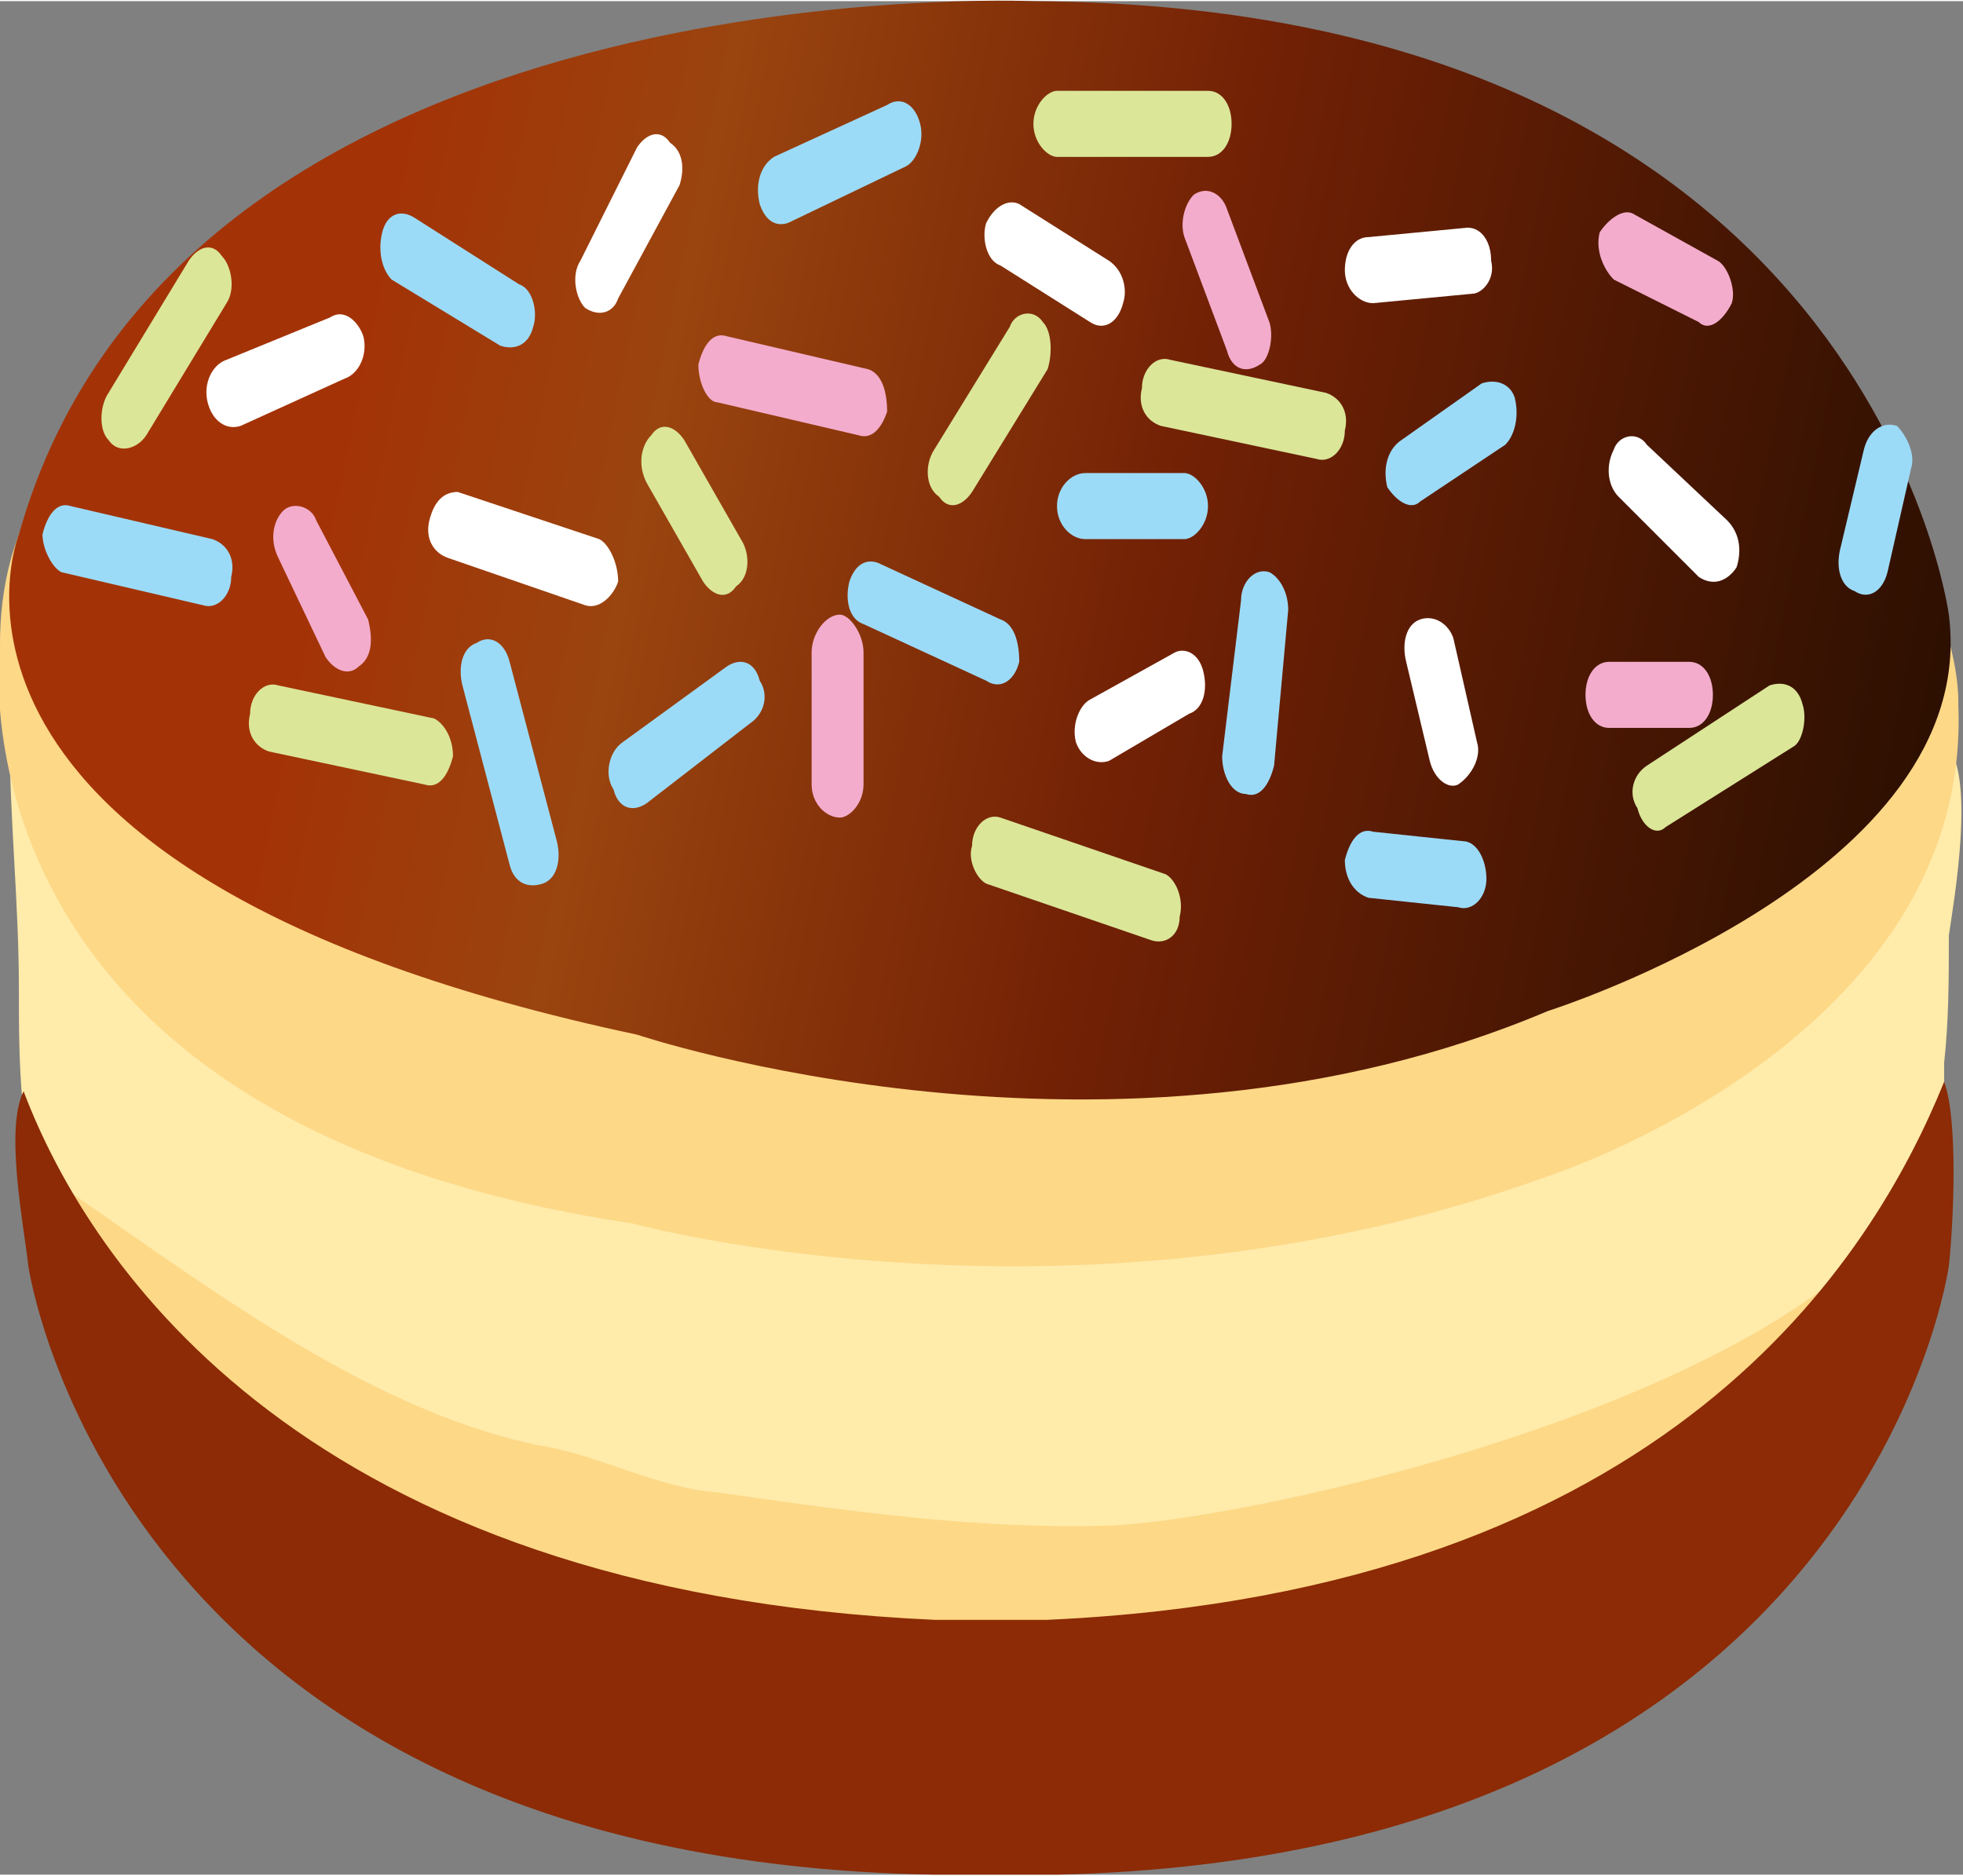 <?xml version="1.0" encoding="UTF-8"?>
<!DOCTYPE svg PUBLIC "-//W3C//DTD SVG 1.1//EN" "http://www.w3.org/Graphics/SVG/1.1/DTD/svg11.dtd">
<!-- Creator: CorelDRAW X8 -->
<svg xmlns="http://www.w3.org/2000/svg" xml:space="preserve" width="2.09in" height="1.997in" version="1.1" style="shape-rendering:geometricPrecision; text-rendering:geometricPrecision; image-rendering:optimizeQuality; fill-rule:evenodd; clip-rule:evenodd"
viewBox="0 0 416 397"
 xmlns:xlink="http://www.w3.org/1999/xlink">
 <rect x="0" y="0" width="416" height="397" fill="#808080" stroke="none"/>
 <defs>
  <style type="text/css">
   <![CDATA[
    .fil7 {fill:#8C2B05;fill-rule:nonzero}
    .fil5 {fill:#9CDBF7;fill-rule:nonzero}
    .fil6 {fill:#DBE699;fill-rule:nonzero}
    .fil4 {fill:#F4ACCC;fill-rule:nonzero}
    .fil1 {fill:#FDD887;fill-rule:nonzero}
    .fil0 {fill:#FFEBAA;fill-rule:nonzero}
    .fil3 {fill:white;fill-rule:nonzero}
    .fil2 {fill:url(#id0);fill-rule:nonzero}
   ]]>
  </style>
  <linearGradient id="id0" gradientUnits="userSpaceOnUse" x1="416.604" y1="159.309" x2="-12.863" y2="70.948">
   <stop offset="0" style="stop-opacity:1; stop-color:#2A0F01"/>
   <stop offset="0.4" style="stop-opacity:1; stop-color:#722105"/>
   <stop offset="0.651" style="stop-opacity:1; stop-color:#9A440F"/>
   <stop offset="0.8" style="stop-opacity:1; stop-color:#A33307"/>
   <stop offset="1" style="stop-opacity:1; stop-color:#A33307"/>
  </linearGradient>
 </defs>
 <g id="__x0023_Layer_x0020_1">

  <path class="fil0" d="M412 225c1,-9 1,-18 1,-27 1,-7 6,-35 -1,-41 -5,-3 -9,6 -11,9l-399 -34c0,7 0,15 0,22 0,19 2,37 2,55 0,16 0,32 6,48 0,0 12,28 28,35 0,0 8,5 16,15 0,0 15,8 26,8 0,0 2,10 13,14 0,0 19,7 34,16 0,0 22,9 36,3 0,0 21,14 119,5 0,0 33,-5 42,-14 0,0 31,-7 39,-19 0,0 19,-5 20,-16 0,0 15,-13 18,-27 1,-4 6,-10 8,-15 3,-9 2,-18 3,-28 0,-3 0,-6 0,-9z"/>
  <path class="fil1" d="M411 226c13,60 -137,95 -175,97 -28,1 -56,-3 -84,-7 -13,-1 -25,-8 -38,-10 -38,-8 -73,-36 -107,-59 1,4 2,7 3,10 0,0 12,28 28,35 0,0 8,5 16,15 0,0 15,8 26,8 0,0 2,10 13,14 0,0 19,7 34,16 0,0 22,9 36,3 0,0 21,14 119,5 0,0 33,-5 42,-14 0,0 31,-7 39,-19 0,0 19,-5 20,-16 0,0 15,-13 18,-27 0,0 16,-20 10,-51z"/>
  <path class="fil1" d="M219 69c0,0 -220,-41 -219,68 0,0 -13,100 134,122 0,0 95,26 194,-10 0,0 90,-29 87,-100 0,0 5,-96 -196,-80z"/>
  <path class="fil2" d="M219 0c0,0 -181,-8 -215,113 0,0 -29,72 131,106 0,0 101,34 193,-5 0,0 92,-29 85,-84 0,0 -17,-129 -194,-130z"/>
  <path class="fil3" d="M91 110c-1,4 1,7 4,8l29 10c3,1 6,-2 7,-5 0,-4 -2,-8 -4,-9l-30 -10c-3,0 -5,2 -6,6z"/>
  <path class="fil3" d="M249 138l-18 10c-2,1 -4,5 -3,9 1,3 4,5 7,4l17 -10c3,-1 4,-5 3,-9 -1,-4 -4,-5 -6,-4z"/>
  <path class="fil3" d="M209 47c-1,3 0,8 3,9l19 12c3,2 6,0 7,-4 1,-3 0,-7 -3,-9l-19 -12c-2,-1 -5,0 -7,4z"/>
  <path class="fil3" d="M342 95c-2,4 -1,8 1,10l17 17c3,2 6,1 8,-2 1,-3 1,-7 -2,-10l-17 -16c-2,-3 -6,-2 -7,1z"/>
  <path class="fil3" d="M301 131c-3,1 -4,5 -3,9l5 21c1,4 4,6 6,5 3,-2 5,-6 4,-9l-5 -22c-1,-3 -4,-5 -7,-4z"/>
  <path class="fil3" d="M135 31l-12 24c-2,3 -1,8 1,10 3,2 6,1 7,-2l13 -24c1,-3 1,-7 -2,-9 -2,-3 -5,-2 -7,1z"/>
  <path class="fil3" d="M70 67l-22 9c-3,1 -5,5 -4,9 1,4 4,6 7,5l22 -10c3,-1 5,-5 4,-9 -1,-3 -4,-6 -7,-4z"/>
  <path class="fil3" d="M311 48l-21 2c-3,0 -5,3 -5,7 0,4 3,7 6,7l21 -2c2,0 5,-3 4,-7 0,-4 -2,-7 -5,-7z"/>
  <path class="fil4" d="M148 77c0,4 2,8 4,8l30 7c3,1 5,-2 6,-5 0,-4 -1,-8 -4,-9l-30 -7c-3,-1 -5,2 -6,6z"/>
  <path class="fil4" d="M172 138l0 28c0,4 3,7 6,7 2,0 5,-3 5,-7l0 -28c0,-4 -3,-8 -5,-8 -3,0 -6,4 -6,8z"/>
  <path class="fil4" d="M341 140c-3,0 -5,3 -5,7 0,4 2,7 5,7l17 0c3,0 5,-3 5,-7 0,-4 -2,-7 -5,-7l-17 0z"/>
  <path class="fil4" d="M339 49c-1,4 1,8 3,10l18 9c2,2 5,0 7,-4 1,-3 -1,-8 -3,-9l-18 -10c-2,-1 -5,1 -7,4z"/>
  <path class="fil4" d="M253 41c-2,2 -3,6 -2,9l9 24c1,4 4,5 7,3 2,-1 3,-6 2,-9l-9 -24c-1,-3 -4,-5 -7,-3z"/>
  <path class="fil4" d="M60 108c-2,2 -3,6 -1,10l10 21c2,3 5,4 7,2 3,-2 3,-6 2,-10l-11 -21c-1,-3 -5,-4 -7,-2z"/>
  <path class="fil5" d="M230 100c-3,0 -6,3 -6,7 0,4 3,7 6,7l21 0c2,0 5,-3 5,-7 0,-4 -3,-7 -5,-7l-21 0z"/>
  <path class="fil5" d="M314 81l-17 12c-3,2 -4,6 -3,10 2,3 5,5 7,3l18 -12c2,-2 3,-6 2,-10 -1,-3 -4,-4 -7,-3z"/>
  <path class="fil5" d="M395 95l-5 21c-1,4 0,8 3,9 3,2 6,0 7,-4l5 -22c1,-3 -1,-7 -3,-9 -3,-1 -6,1 -7,5z"/>
  <path class="fil5" d="M263 127l-4 33c0,4 2,8 5,8 3,1 5,-2 6,-6l3 -33c0,-4 -2,-7 -4,-8 -3,-1 -6,2 -6,6z"/>
  <path class="fil5" d="M285 182c0,4 2,7 5,8l19 2c3,1 6,-2 6,-6 0,-4 -2,-8 -5,-8l-19 -2c-3,-1 -5,2 -6,6z"/>
  <path class="fil5" d="M180 123c-1,4 0,8 3,9l26 12c3,2 6,0 7,-4 0,-4 -1,-8 -4,-9l-26 -12c-3,-1 -5,1 -6,4z"/>
  <path class="fil5" d="M154 141l-22 16c-3,2 -4,7 -2,10 1,4 4,5 7,3l22 -17c3,-2 4,-6 2,-9 -1,-4 -4,-5 -7,-3z"/>
  <path class="fil5" d="M101 136c-3,1 -4,5 -3,9l10 38c1,4 4,5 7,4 3,-1 4,-5 3,-9l-10 -38c-1,-4 -4,-6 -7,-4z"/>
  <path class="fil5" d="M188 22l-24 11c-3,2 -4,6 -3,10 1,3 3,5 6,4l25 -12c2,-1 4,-5 3,-9 -1,-4 -4,-6 -7,-4z"/>
  <path class="fil5" d="M81 49c-1,4 0,8 2,10l23 14c3,1 6,0 7,-4 1,-3 0,-8 -3,-9l-22 -14c-3,-2 -6,-1 -7,3z"/>
  <path class="fil5" d="M9 113c0,3 2,7 4,8l30 7c3,1 6,-2 6,-6 1,-4 -1,-7 -4,-8l-30 -7c-3,-1 -5,2 -6,6z"/>
  <path class="fil6" d="M214 69l-16 26c-2,3 -2,8 1,10 2,3 5,2 7,-1l16 -26c1,-3 1,-8 -1,-10 -2,-3 -6,-2 -7,1z"/>
  <path class="fil6" d="M138 92c-2,2 -3,6 -1,10l12 21c2,3 5,4 7,1 3,-2 3,-7 1,-10l-12 -21c-2,-3 -5,-4 -7,-1z"/>
  <path class="fil6" d="M206 179c-1,3 1,7 3,8l35 12c3,1 6,-1 6,-5 1,-4 -1,-8 -3,-9l-35 -12c-3,-1 -6,2 -6,6z"/>
  <path class="fil6" d="M375 145l-26 17c-3,2 -4,6 -2,9 1,4 4,6 6,4l27 -17c2,-1 3,-6 2,-9 -1,-4 -4,-5 -7,-4z"/>
  <path class="fil6" d="M53 151c-1,4 1,7 4,8l33 7c3,1 5,-2 6,-6 0,-4 -2,-7 -4,-8l-33 -7c-3,-1 -6,2 -6,6z"/>
  <path class="fil6" d="M242 82c-1,4 1,7 4,8l33 7c3,1 6,-2 6,-6 1,-4 -1,-7 -4,-8l-33 -7c-3,-1 -6,2 -6,6z"/>
  <path class="fil6" d="M224 19c-2,0 -5,3 -5,7 0,4 3,7 5,7l32 0c3,0 5,-3 5,-7 0,-4 -2,-7 -5,-7l-32 0z"/>
  <path class="fil6" d="M40 55l-17 28c-2,3 -2,8 0,10 2,3 6,2 8,-1l17 -28c2,-3 1,-8 -1,-10 -2,-3 -5,-2 -7,1z"/>
  <path class="fil7" d="M412 229c-15,37 -58,108 -190,114l-24 0c-133,-6 -179,-75 -193,-112 -4,8 0,28 1,37 0,0 18,126 192,129l0 0 26 0 0 0c172,-4 189,-129 189,-129 1,-9 2,-31 -1,-39z"/>
 </g>
</svg>
